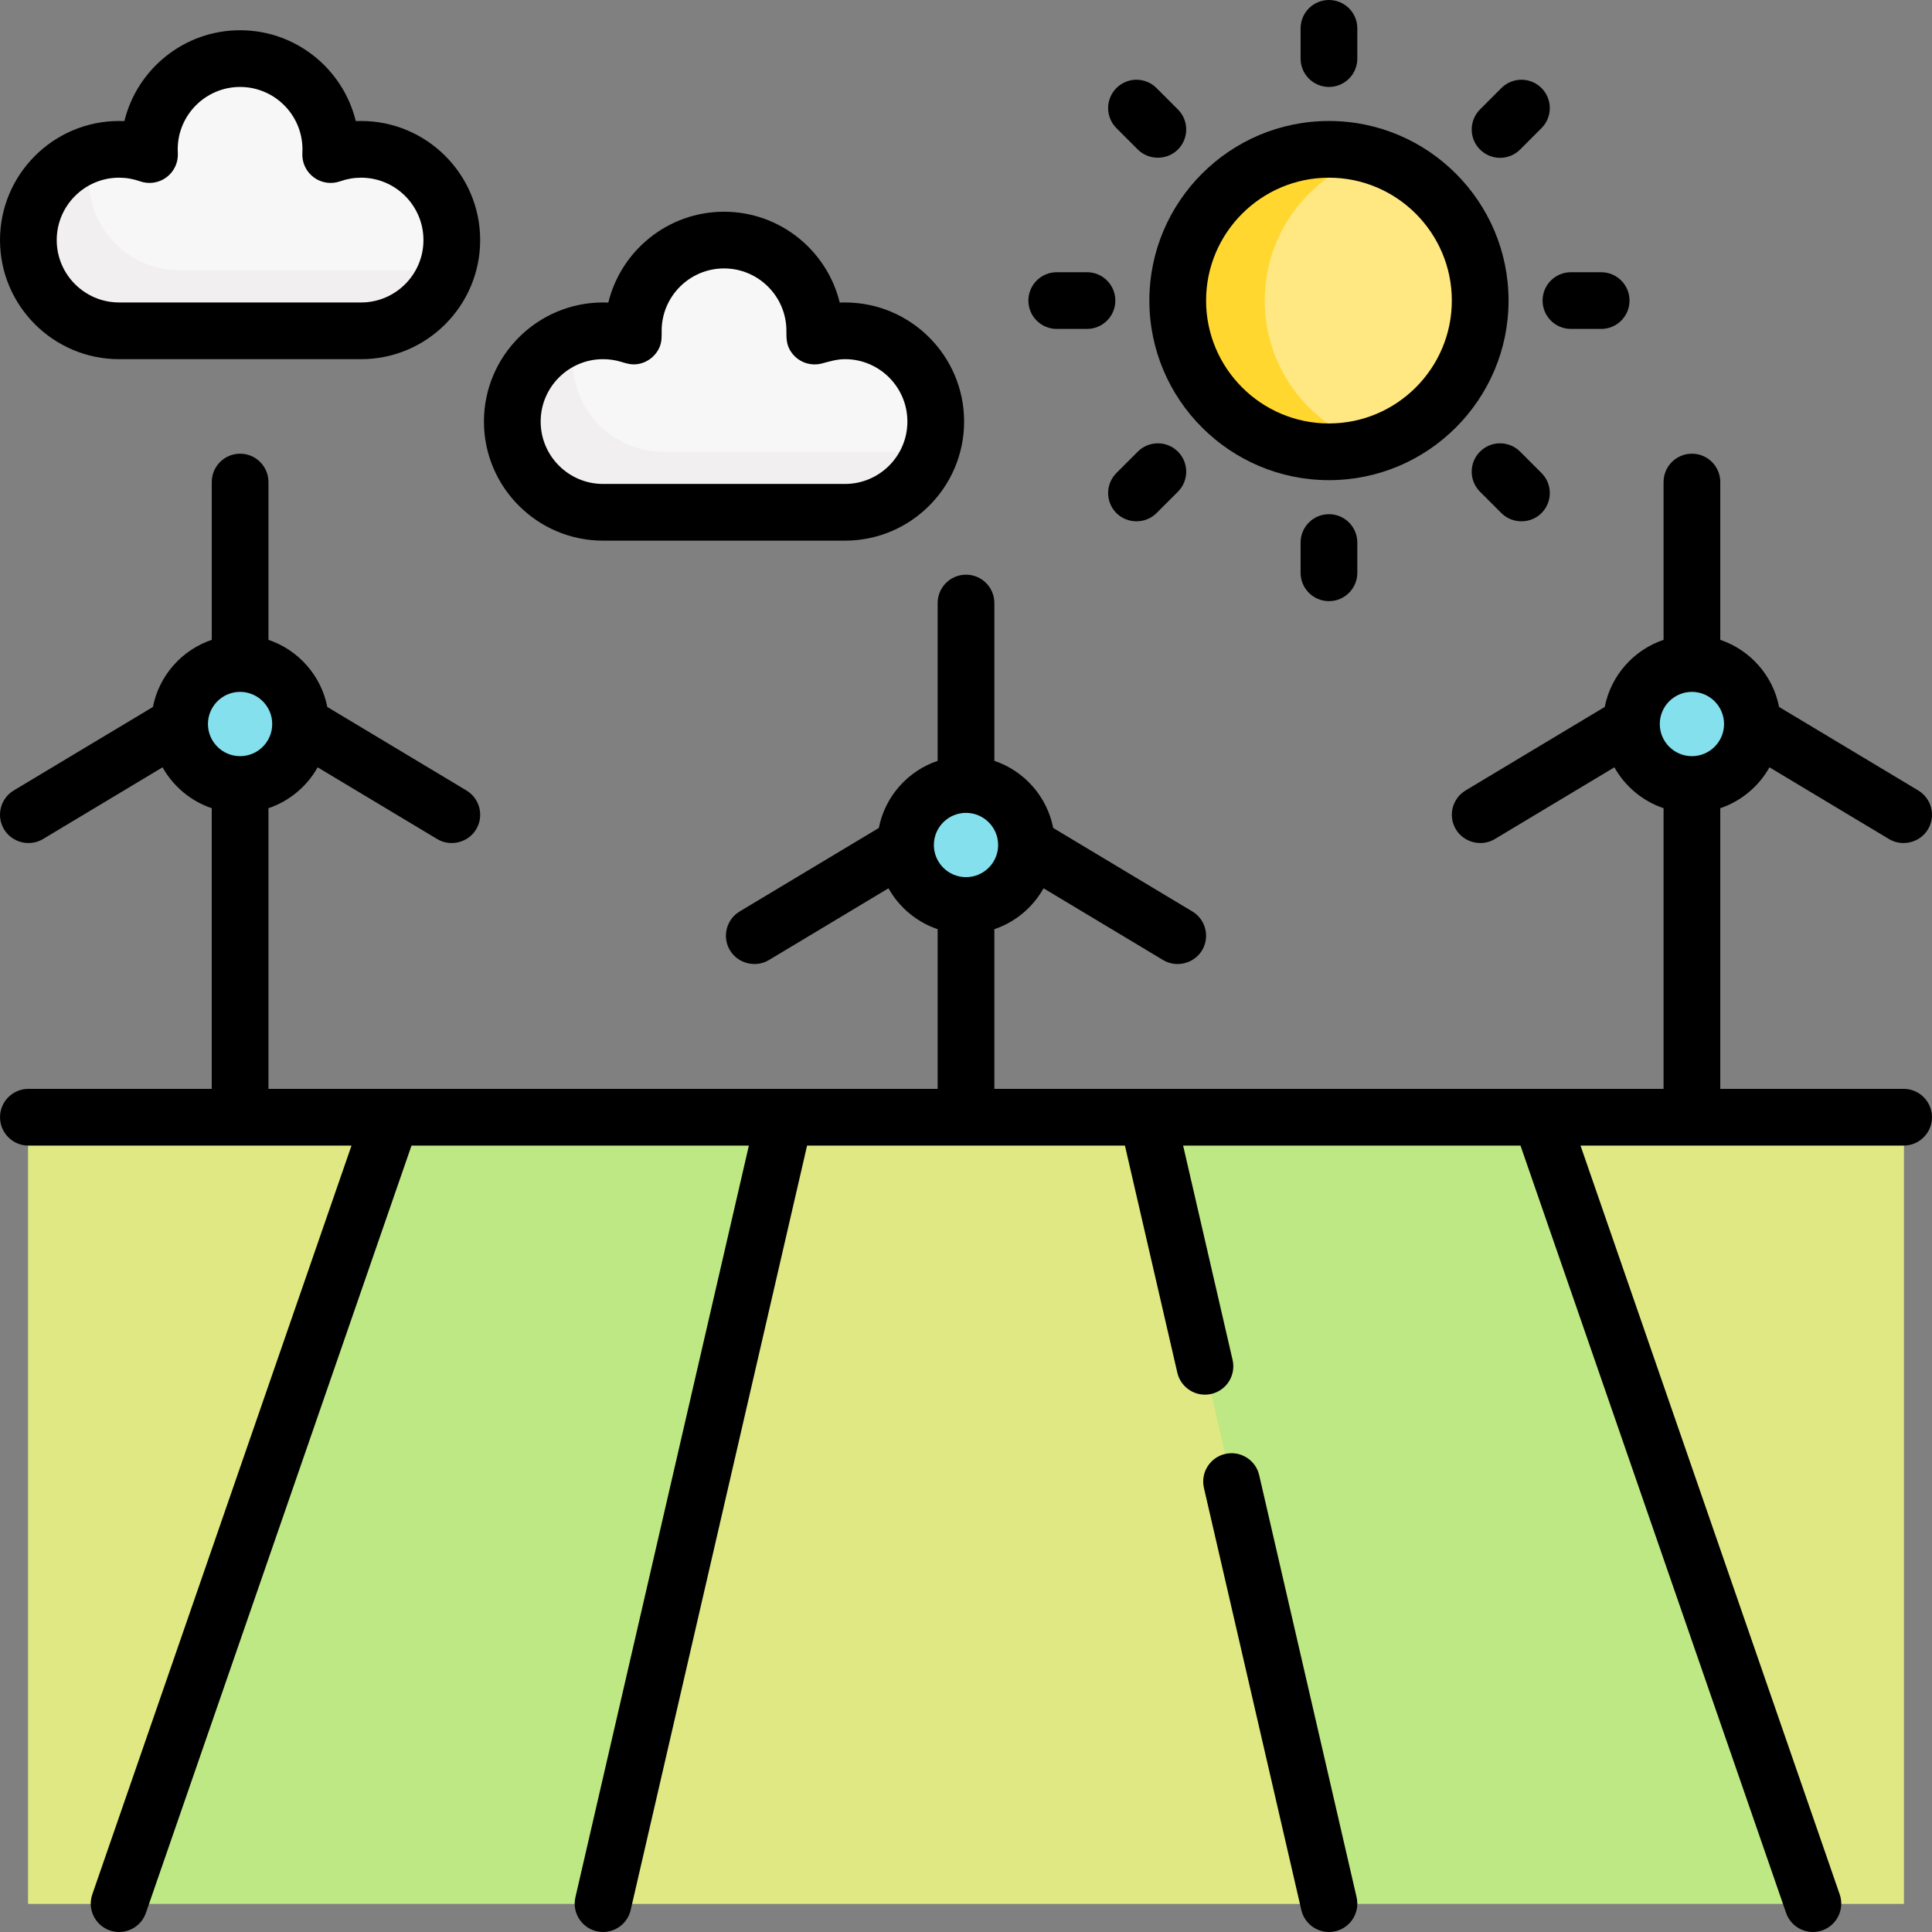 <svg xmlns="http://www.w3.org/2000/svg" height="512pt" version="1.1" viewBox="0 0 512 512.001" width="512pt">
<rect x="0" y="0" width="512" height="512.001" fill="#808080" stroke="none"/>
<g id="surface1">
<path d="M 7.516 296.078 L 504.484 296.078 L 504.484 504.484 L 7.516 504.484 Z M 7.516 296.078 " style=" stroke:none;fill-rule:nonzero;fill:rgb(74.51%,90.98%,51.373%);fill-opacity:1;" />
<path d="M 7.516 296.078 L 504.484 296.078 L 504.484 504.484 L 7.516 504.484 Z M 7.516 296.078 " style=" stroke:none;fill-rule:nonzero;fill:rgb(74.51%,90.98%,51.373%);fill-opacity:1;" />
<path d="M 7.516 296.078 L 504.484 296.078 L 504.484 504.484 L 7.516 504.484 Z M 7.516 296.078 " style=" stroke:none;fill-rule:nonzero;fill:rgb(74.51%,90.98%,51.373%);fill-opacity:1;" />
<path d="M 504.484 504.484 L 480.438 504.484 L 408.297 296.078 L 504.484 296.078 Z M 504.484 504.484 " style=" stroke:none;fill-rule:nonzero;fill:rgb(87.451%,90.98%,50.98%);fill-opacity:1;" />
<path d="M 7.516 504.484 L 31.562 504.484 L 103.703 296.078 L 7.516 296.078 Z M 7.516 504.484 " style=" stroke:none;fill-rule:nonzero;fill:rgb(87.451%,90.98%,50.98%);fill-opacity:1;" />
<path d="M 352.188 504.484 L 159.812 504.484 L 207.906 296.078 L 304.094 296.078 Z M 352.188 504.484 " style=" stroke:none;fill-rule:nonzero;fill:rgb(87.451%,90.98%,50.98%);fill-opacity:1;" />
<path d="M 464.406 191.875 C 464.406 200.727 457.23 207.906 448.375 207.906 C 439.52 207.906 432.344 200.727 432.344 191.875 C 432.344 183.02 439.52 175.844 448.375 175.844 C 457.23 175.844 464.406 183.02 464.406 191.875 Z M 464.406 191.875 " style=" stroke:none;fill-rule:nonzero;fill:rgb(51.765%,87.843%,92.941%);fill-opacity:1;" />
<path d="M 79.656 191.875 C 79.656 200.727 72.48 207.906 63.625 207.906 C 54.77 207.906 47.594 200.727 47.594 191.875 C 47.594 183.02 54.77 175.844 63.625 175.844 C 72.48 175.844 79.656 183.02 79.656 191.875 Z M 79.656 191.875 " style=" stroke:none;fill-rule:nonzero;fill:rgb(51.765%,87.843%,92.941%);fill-opacity:1;" />
<path d="M 272.031 223.938 C 272.031 232.789 264.855 239.969 256 239.969 C 247.145 239.969 239.969 232.789 239.969 223.938 C 239.969 215.082 247.145 207.906 256 207.906 C 264.855 207.906 272.031 215.082 272.031 223.938 Z M 272.031 223.938 " style=" stroke:none;fill-rule:nonzero;fill:rgb(51.765%,87.843%,92.941%);fill-opacity:1;" />
<path d="M 223.938 87.672 C 221.109 87.672 218.398 88.164 215.879 89.059 C 215.906 88.598 215.922 88.137 215.922 87.672 C 215.922 74.391 205.156 63.625 191.875 63.625 C 178.594 63.625 167.828 74.391 167.828 87.672 C 167.828 88.137 167.844 88.602 167.871 89.059 C 165.352 88.164 162.641 87.672 159.812 87.672 C 146.531 87.672 135.766 98.438 135.766 111.719 C 135.766 125 146.531 135.766 159.812 135.766 L 223.938 135.766 C 237.219 135.766 247.984 125 247.984 111.719 C 247.984 98.438 237.219 87.672 223.938 87.672 Z M 223.938 87.672 " style=" stroke:none;fill-rule:nonzero;fill:rgb(97.255%,96.863%,96.863%);fill-opacity:1;" />
<path d="M 175.844 71.641 C 178.672 71.641 181.383 72.133 183.902 73.027 C 183.875 72.566 183.859 72.105 183.859 71.641 C 183.859 69.211 184.223 66.867 184.895 64.656 C 180.586 65.961 176.793 68.441 173.883 71.727 C 174.531 71.672 175.184 71.641 175.844 71.641 Z M 175.844 71.641 " style=" stroke:none;fill-rule:nonzero;fill:rgb(88.627%,87.451%,87.843%);fill-opacity:1;" />
<path d="M 239.969 119.734 L 175.844 119.734 C 162.562 119.734 151.797 108.969 151.797 95.688 C 151.797 93.258 152.16 90.914 152.832 88.703 C 142.957 91.695 135.766 100.867 135.766 111.719 C 135.766 125 146.531 135.766 159.812 135.766 L 223.938 135.766 C 234.789 135.766 243.957 128.574 246.953 118.699 C 244.742 119.371 242.398 119.734 239.969 119.734 Z M 239.969 119.734 " style=" stroke:none;fill-rule:nonzero;fill:rgb(94.51%,93.725%,94.118%);fill-opacity:1;" />
<path d="M 95.688 39.578 C 92.859 39.578 90.148 40.07 87.629 40.965 C 87.656 40.504 87.672 40.043 87.672 39.578 C 87.672 26.297 76.906 15.531 63.625 15.531 C 50.344 15.531 39.578 26.297 39.578 39.578 C 39.578 40.043 39.594 40.508 39.621 40.965 C 37.102 40.07 34.391 39.578 31.562 39.578 C 18.281 39.578 7.516 50.344 7.516 63.625 C 7.516 76.906 18.281 87.672 31.562 87.672 L 95.688 87.672 C 108.969 87.672 119.734 76.906 119.734 63.625 C 119.734 50.344 108.969 39.578 95.688 39.578 Z M 95.688 39.578 " style=" stroke:none;fill-rule:nonzero;fill:rgb(97.255%,96.863%,96.863%);fill-opacity:1;" />
<path d="M 47.594 23.547 C 50.422 23.547 53.133 24.039 55.652 24.934 C 55.625 24.473 55.609 24.012 55.609 23.547 C 55.609 21.117 55.973 18.773 56.645 16.562 C 52.336 17.867 48.543 20.348 45.633 23.633 C 46.281 23.578 46.934 23.547 47.594 23.547 Z M 47.594 23.547 " style=" stroke:none;fill-rule:nonzero;fill:rgb(88.627%,87.451%,87.843%);fill-opacity:1;" />
<path d="M 111.719 71.641 L 47.594 71.641 C 34.312 71.641 23.547 60.875 23.547 47.594 C 23.547 45.164 23.91 42.82 24.582 40.609 C 14.707 43.602 7.516 52.773 7.516 63.625 C 7.516 76.906 18.281 87.672 31.562 87.672 L 95.688 87.672 C 106.539 87.672 115.707 80.48 118.703 70.605 C 116.492 71.277 114.148 71.641 111.719 71.641 Z M 111.719 71.641 " style=" stroke:none;fill-rule:nonzero;fill:rgb(94.51%,93.725%,94.118%);fill-opacity:1;" />
<path d="M 392.266 79.656 C 392.266 101.789 374.324 119.734 352.188 119.734 C 330.055 119.734 312.109 101.789 312.109 79.656 C 312.109 57.52 330.055 39.578 352.188 39.578 C 374.324 39.578 392.266 57.52 392.266 79.656 Z M 392.266 79.656 " style=" stroke:none;fill-rule:nonzero;fill:rgb(100%,90.588%,50.98%);fill-opacity:1;" />
<path d="M 335.156 79.656 C 335.156 61.527 347.195 46.219 363.711 41.266 C 360.059 40.172 356.195 39.578 352.188 39.578 C 330.055 39.578 312.109 57.52 312.109 79.656 C 312.109 101.789 330.055 119.734 352.188 119.734 C 356.195 119.734 360.059 119.137 363.711 118.043 C 347.195 113.094 335.156 97.785 335.156 79.656 Z M 335.156 79.656 " style=" stroke:none;fill-rule:nonzero;fill:rgb(100%,84.314%,18.039%);fill-opacity:1;" />
<path d="M 504.484 288.562 L 455.891 288.562 L 455.891 214.184 C 461.453 212.305 466.094 208.398 468.926 203.348 L 500.617 222.367 C 504.133 224.473 508.824 223.297 510.93 219.789 C 513.062 216.23 511.91 211.613 508.352 209.477 L 471.48 187.355 C 469.855 179.016 463.809 172.242 455.891 169.566 L 455.891 127.75 C 455.891 123.598 452.527 120.234 448.375 120.234 C 444.227 120.234 440.863 123.598 440.863 127.75 L 440.863 169.566 C 432.941 172.238 426.898 179.016 425.27 187.355 L 388.402 209.477 C 384.844 211.613 383.688 216.227 385.824 219.785 C 387.93 223.297 392.621 224.473 396.133 222.363 L 427.828 203.348 C 430.66 208.398 435.297 212.301 440.863 214.18 L 440.863 288.562 L 263.516 288.562 L 263.516 246.246 C 269.082 244.367 273.723 240.461 276.551 235.41 L 308.246 254.43 C 311.758 256.535 316.449 255.359 318.555 251.852 C 320.691 248.293 319.539 243.676 315.977 241.539 L 279.109 219.418 C 277.48 211.078 271.438 204.305 263.52 201.629 L 263.52 159.812 C 263.52 155.66 260.156 152.297 256.004 152.297 C 251.852 152.297 248.488 155.66 248.488 159.812 L 248.488 201.629 C 240.57 204.301 234.527 211.078 232.898 219.418 L 196.027 241.539 C 192.469 243.676 191.316 248.289 193.449 251.848 C 195.559 255.359 200.246 256.535 203.762 254.426 L 235.453 235.41 C 238.285 240.461 242.926 244.363 248.488 246.242 L 248.488 288.562 L 71.145 288.562 L 71.145 214.184 C 76.707 212.305 81.348 208.398 84.18 203.348 L 115.875 222.367 C 119.387 224.473 124.078 223.297 126.184 219.789 C 128.32 216.23 127.164 211.613 123.605 209.477 L 86.738 187.355 C 85.109 179.016 79.062 172.242 71.145 169.566 L 71.145 127.75 C 71.145 123.598 67.781 120.234 63.629 120.234 C 59.48 120.234 56.117 123.598 56.117 127.75 L 56.117 169.566 C 48.195 172.238 42.152 179.016 40.523 187.355 L 3.648 209.477 C 0.09 211.613 -1.062 216.227 1.074 219.789 C 3.18 223.297 7.867 224.473 11.383 222.363 L 43.078 203.348 C 45.906 208.398 50.547 212.305 56.113 214.184 L 56.113 288.562 L 7.516 288.562 C 3.367 288.562 0.004 291.926 0.004 296.078 C 0.004 300.227 3.367 303.59 7.516 303.59 L 93.152 303.59 L 24.461 502.027 C 23.105 505.945 25.184 510.227 29.105 511.586 C 29.918 511.867 30.75 512 31.562 512 C 34.676 512 37.59 510.051 38.664 506.941 L 109.055 303.59 L 198.461 303.59 L 152.492 502.793 C 151.559 506.836 154.078 510.871 158.125 511.805 C 158.691 511.938 159.262 512 159.82 512 C 163.242 512 166.332 509.648 167.137 506.172 L 213.887 303.59 L 298.117 303.59 L 312.004 363.773 C 312.938 367.82 316.973 370.34 321.016 369.406 C 325.059 368.473 327.582 364.441 326.648 360.395 L 313.539 303.59 L 402.945 303.59 L 473.336 506.941 C 474.414 510.051 477.324 512 480.438 512 C 481.254 512 482.082 511.867 482.898 511.586 C 486.816 510.227 488.898 505.945 487.539 502.023 L 418.852 303.59 L 504.484 303.59 C 508.637 303.59 512 300.227 512 296.078 C 512 291.926 508.637 288.562 504.484 288.562 Z M 448.375 183.355 C 453.07 183.355 456.891 187.18 456.891 191.875 C 456.891 196.57 453.07 200.391 448.375 200.391 C 443.68 200.391 439.859 196.57 439.859 191.875 C 439.859 187.18 443.68 183.355 448.375 183.355 Z M 256 215.418 C 260.695 215.418 264.516 219.242 264.516 223.938 C 264.516 228.633 260.695 232.453 256 232.453 C 251.305 232.453 247.484 228.633 247.484 223.938 C 247.484 219.242 251.305 215.418 256 215.418 Z M 63.625 183.355 C 68.32 183.355 72.141 187.18 72.141 191.875 C 72.141 196.57 68.32 200.391 63.625 200.391 C 58.93 200.391 55.109 196.57 55.109 191.875 C 55.109 187.18 58.93 183.355 63.625 183.355 Z M 63.625 183.355 " style=" stroke:none;fill-rule:nonzero;fill:rgb(0%,0%,0%);fill-opacity:1;" />
<path d="M 333.699 390.941 C 332.766 386.898 328.73 384.375 324.688 385.309 C 320.641 386.242 318.121 390.277 319.055 394.32 L 344.867 506.172 C 345.668 509.648 348.762 512 352.184 512 C 352.742 512 353.309 511.938 353.879 511.805 C 357.922 510.871 360.445 506.84 359.512 502.793 Z M 333.699 390.941 " style=" stroke:none;fill-rule:nonzero;fill:rgb(0%,0%,0%);fill-opacity:1;" />
<path d="M 159.812 143.277 L 223.938 143.277 C 241.34 143.277 255.5 129.121 255.5 111.719 C 255.5 94.316 241.34 80.156 223.938 80.156 C 223.473 80.156 223.004 80.168 222.539 80.188 C 219.172 66.387 206.699 56.109 191.875 56.109 C 177.051 56.109 164.578 66.383 161.211 80.188 C 160.746 80.168 160.281 80.156 159.812 80.156 C 142.41 80.156 128.25 94.316 128.25 111.719 C 128.25 129.121 142.41 143.277 159.812 143.277 Z M 159.812 95.184 C 161.445 95.184 163.078 95.426 164.637 95.902 C 165.996 96.32 167.242 96.684 168.684 96.527 C 171.43 96.23 173.844 94.391 174.859 91.824 C 175.406 90.441 175.344 89.125 175.344 87.672 C 175.344 78.555 182.758 71.137 191.875 71.137 C 200.988 71.137 208.406 78.555 208.406 87.672 C 208.406 89.387 208.387 90.914 209.191 92.488 C 209.961 93.984 211.23 95.199 212.762 95.898 C 214.32 96.609 216.113 96.762 217.77 96.332 C 219.852 95.789 221.754 95.184 223.938 95.184 C 233.051 95.184 240.469 102.602 240.469 111.719 C 240.469 120.832 233.051 128.25 223.938 128.25 L 159.812 128.25 C 150.695 128.25 143.281 120.832 143.281 111.719 C 143.281 102.602 150.699 95.184 159.812 95.184 Z M 159.812 95.184 " style=" stroke:none;fill-rule:nonzero;fill:rgb(0%,0%,0%);fill-opacity:1;" />
<path d="M 31.562 95.184 L 95.688 95.184 C 113.09 95.184 127.25 81.027 127.25 63.625 C 127.25 46.223 113.09 32.062 95.688 32.062 C 95.223 32.062 94.754 32.074 94.289 32.094 C 90.922 18.293 78.449 8.016 63.625 8.016 C 48.801 8.016 36.332 18.293 32.961 32.094 C 32.496 32.074 32.031 32.062 31.562 32.062 C 14.16 32.062 0 46.223 0 63.625 C 0 81.027 14.16 95.184 31.562 95.184 Z M 31.562 47.09 C 33.461 47.09 35.324 47.414 37.105 48.047 C 39.477 48.891 42.117 48.488 44.129 46.98 C 46.145 45.469 47.27 43.051 47.125 40.535 C 47.105 40.219 47.094 39.898 47.094 39.578 C 47.094 30.461 54.508 23.043 63.625 23.043 C 72.742 23.043 80.156 30.461 80.156 39.578 C 80.156 39.898 80.145 40.219 80.129 40.535 C 79.98 43.051 81.105 45.469 83.121 46.98 C 85.137 48.488 87.773 48.891 90.148 48.047 C 91.926 47.414 93.793 47.09 95.688 47.09 C 104.805 47.09 112.219 54.508 112.219 63.625 C 112.219 72.738 104.805 80.156 95.688 80.156 L 31.562 80.156 C 22.445 80.156 15.031 72.738 15.031 63.625 C 15.031 54.508 22.449 47.09 31.562 47.09 Z M 31.562 47.09 " style=" stroke:none;fill-rule:nonzero;fill:rgb(0%,0%,0%);fill-opacity:1;" />
<path d="M 352.188 127.246 C 378.43 127.246 399.781 105.898 399.781 79.656 C 399.781 53.414 378.43 32.062 352.188 32.062 C 325.945 32.062 304.594 53.414 304.594 79.656 C 304.594 105.898 325.945 127.246 352.188 127.246 Z M 352.188 47.09 C 370.145 47.09 384.75 61.699 384.75 79.656 C 384.75 97.609 370.145 112.219 352.188 112.219 C 334.23 112.219 319.625 97.609 319.625 79.656 C 319.625 61.699 334.23 47.09 352.188 47.09 Z M 352.188 47.09 " style=" stroke:none;fill-rule:nonzero;fill:rgb(0%,0%,0%);fill-opacity:1;" />
<path d="M 344.672 143.781 L 344.672 151.797 C 344.672 155.945 348.035 159.309 352.188 159.309 C 356.34 159.309 359.703 155.945 359.703 151.797 L 359.703 143.781 C 359.703 139.629 356.34 136.266 352.188 136.266 C 348.035 136.266 344.672 139.629 344.672 143.781 Z M 344.672 143.781 " style=" stroke:none;fill-rule:nonzero;fill:rgb(0%,0%,0%);fill-opacity:1;" />
<path d="M 352.188 23.043 C 356.34 23.043 359.703 19.68 359.703 15.531 L 359.703 7.516 C 359.703 3.363 356.34 0 352.188 0 C 348.035 0 344.672 3.363 344.672 7.516 L 344.672 15.531 C 344.672 19.68 348.039 23.043 352.188 23.043 Z M 352.188 23.043 " style=" stroke:none;fill-rule:nonzero;fill:rgb(0%,0%,0%);fill-opacity:1;" />
<path d="M 301.531 39.625 C 304.426 42.523 309.266 42.52 312.16 39.625 C 315.094 36.691 315.094 31.934 312.156 29 L 306.488 23.332 C 303.555 20.395 298.797 20.398 295.863 23.332 C 292.93 26.266 292.93 31.023 295.863 33.957 Z M 301.531 39.625 " style=" stroke:none;fill-rule:nonzero;fill:rgb(0%,0%,0%);fill-opacity:1;" />
<path d="M 280.047 87.168 L 288.062 87.168 C 292.215 87.168 295.578 83.805 295.578 79.656 C 295.578 75.504 292.215 72.141 288.062 72.141 L 280.047 72.141 C 275.895 72.141 272.531 75.504 272.531 79.656 C 272.531 83.805 275.898 87.168 280.047 87.168 Z M 280.047 87.168 " style=" stroke:none;fill-rule:nonzero;fill:rgb(0%,0%,0%);fill-opacity:1;" />
<path d="M 301.531 119.684 L 295.863 125.352 C 292.93 128.285 292.93 133.047 295.863 135.98 C 298.758 138.875 303.594 138.875 306.488 135.98 L 312.156 130.312 C 315.094 127.379 315.094 122.617 312.16 119.684 C 309.223 116.75 304.465 116.75 301.531 119.684 Z M 301.531 119.684 " style=" stroke:none;fill-rule:nonzero;fill:rgb(0%,0%,0%);fill-opacity:1;" />
<path d="M 402.844 119.684 C 399.91 116.75 395.152 116.75 392.219 119.684 C 389.281 122.617 389.281 127.379 392.219 130.312 L 397.887 135.98 C 400.781 138.875 405.617 138.875 408.512 135.98 C 411.449 133.047 411.449 128.285 408.512 125.352 Z M 402.844 119.684 " style=" stroke:none;fill-rule:nonzero;fill:rgb(0%,0%,0%);fill-opacity:1;" />
<path d="M 416.312 87.168 L 424.328 87.168 C 428.48 87.168 431.844 83.805 431.844 79.656 C 431.844 75.504 428.48 72.141 424.328 72.141 L 416.312 72.141 C 412.16 72.141 408.797 75.504 408.797 79.656 C 408.797 83.805 412.164 87.168 416.312 87.168 Z M 416.312 87.168 " style=" stroke:none;fill-rule:nonzero;fill:rgb(0%,0%,0%);fill-opacity:1;" />
<path d="M 397.531 41.828 C 399.453 41.828 401.379 41.094 402.844 39.625 L 408.512 33.957 C 411.449 31.023 411.449 26.266 408.512 23.332 C 405.578 20.398 400.82 20.395 397.887 23.332 L 392.219 29 C 389.281 31.934 389.281 36.691 392.219 39.625 C 393.684 41.094 395.605 41.828 397.531 41.828 Z M 397.531 41.828 " style=" stroke:none;fill-rule:nonzero;fill:rgb(0%,0%,0%);fill-opacity:1;" />
</g>
</svg>